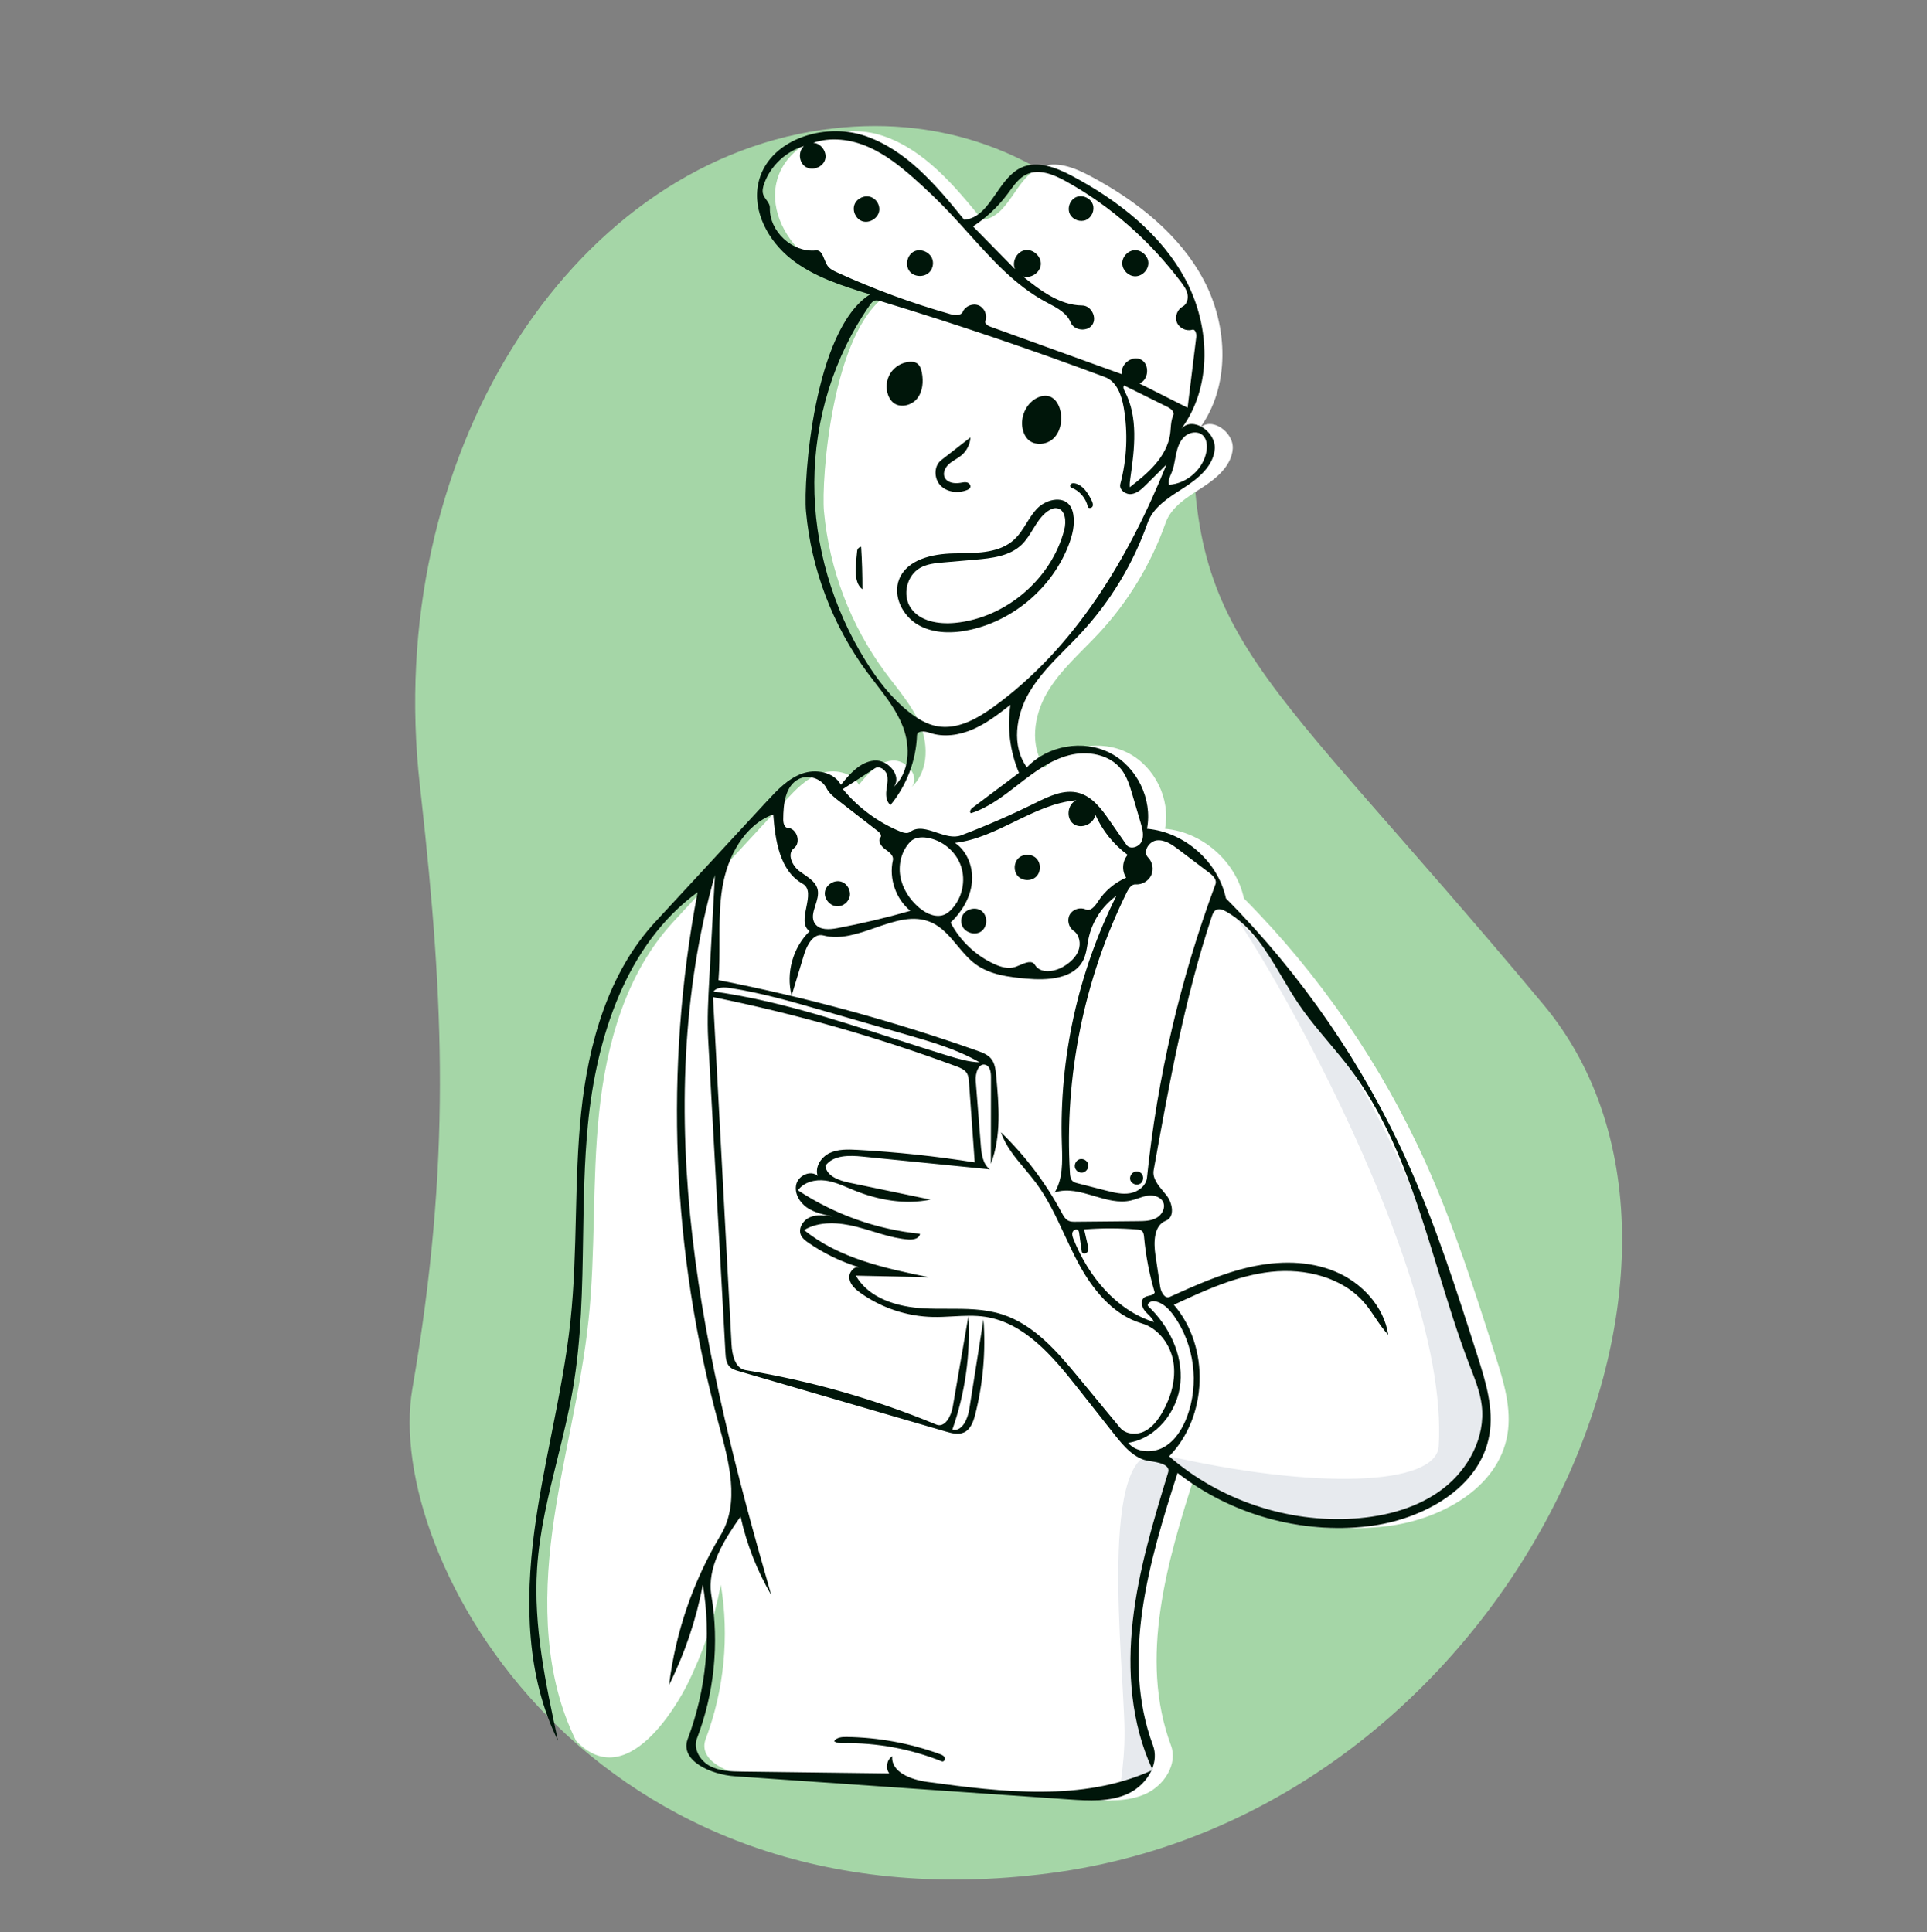 <svg width="350" height="351" viewBox="0 0 350 351" fill="none" xmlns="http://www.w3.org/2000/svg">
<rect x="0" y="0" width="350" height="351" fill="#808080" stroke="none"/>
<g id="Illustration/Order Placed">
<path id="Blob" fill-rule="evenodd" clip-rule="evenodd" d="M216.724 72.638C217.272 52.284 191.512 17.537 149.311 23.591C103.106 30.219 69.58 83.309 76.259 142.648L76.513 144.927C80.614 181.989 81.983 211.184 74.899 252.294C69.603 283.03 107.267 351.079 190.58 340.314C273.894 329.549 319.657 229.648 280.341 182.51C227.828 119.548 215.524 117.185 216.724 72.638Z" fill="#A5D6A7"/>
<path id="Path" fill-rule="evenodd" clip-rule="evenodd" d="M167.246 131.979C165.817 128.301 163.109 125.297 160.765 122.122C154.499 113.633 150.612 103.406 149.66 92.898C149.152 87.288 151.082 59.907 161.287 53.484C156.249 51.933 151.082 50.315 146.95 47.043C142.817 43.77 139.893 38.419 141.005 33.266C142.688 25.467 152.817 22.119 160.372 24.683C167.928 27.246 173.363 33.731 178.392 39.925C183.2 39.52 184.394 32.435 188.786 30.436C191.748 29.087 195.192 30.47 198.064 32.002C206.421 36.46 214.249 42.573 218.668 50.952C223.088 59.33 223.47 70.266 217.839 77.884C219.891 75.535 224.141 78.456 223.898 81.564C223.655 84.672 220.909 86.928 218.288 88.616C215.667 90.304 212.737 92.054 211.702 94.994C209.094 102.397 204.952 109.255 199.613 115.008C196.351 118.523 192.606 121.685 190.187 125.825C187.767 129.965 186.959 135.529 189.781 139.406C193.534 135.412 200.001 134.289 204.88 136.784C209.76 139.279 212.635 145.18 211.594 150.561C218.393 151.144 224.501 156.53 225.93 163.202C239.715 177.098 250.975 193.491 258.997 211.345C264.088 222.678 267.87 234.546 271.64 246.384C273.115 251.017 274.608 255.869 273.786 260.66C272.118 270.39 261.562 276.122 251.758 277.274C239.551 278.708 226.831 275.147 217.143 267.584C211.968 283.677 206.802 301.256 212.685 317.104C213.945 320.498 211.425 324.353 208.134 325.861C204.843 327.369 201.055 327.149 197.443 326.898C177.201 325.495 156.958 324.092 136.716 322.689C132.474 322.395 126.674 319.899 128.176 315.921C131.529 307.037 132.487 297.262 130.923 287.896C129.729 294.204 127.66 300.346 124.792 306.09C124.792 306.09 114.688 326.898 104.611 316.219C98.868 304.615 98.621 291.026 100.316 278.19C102.011 265.353 105.516 252.792 106.885 239.917C108.219 227.374 107.51 214.682 108.815 202.136C110.119 189.59 113.725 176.742 122.289 167.48C129.064 160.152 135.839 152.825 142.615 145.497C144.439 143.524 146.362 141.484 148.885 140.558C151.407 139.632 154.705 140.221 156.002 142.574C157.601 140.584 159.473 138.44 162.011 138.174C164.55 137.908 167.2 141.018 165.57 142.982C168.491 140.329 168.676 135.658 167.246 131.979Z" fill="white"/>
<path id="Path_2" fill-rule="evenodd" clip-rule="evenodd" d="M221.264 163.202C235.049 177.098 246.308 193.491 254.33 211.345C259.422 222.678 263.203 234.546 266.973 246.384C268.448 251.017 269.941 255.869 269.119 260.66C267.451 270.39 256.896 276.122 247.091 277.274C234.884 278.708 222.948 274.404 213.259 266.841C208.084 282.934 202.135 301.256 208.018 317.104C208.551 318.54 209.942 320.165 209.35 321.554C208.542 323.446 205.366 324.991 203.468 325.861C202.968 326.09 204.302 321.356 204.244 314.407C204.145 302.581 199.187 261.497 210.858 264.211C239.363 270.84 260.854 269.812 261.305 262.74C263.593 226.84 219.834 156.53 221.264 163.202Z" fill="#E7EAEE"/>
<path id="Combined Shape" d="M137.738 33.266C139.421 25.467 149.55 22.119 157.106 24.682C164.661 27.245 170.096 33.731 175.125 39.925C177.773 39.702 179.325 37.452 180.918 35.142C182.218 33.258 183.546 31.333 185.519 30.435C188.481 29.087 191.926 30.47 194.797 32.002C203.155 36.46 210.983 42.573 215.402 50.952C219.821 59.33 220.203 70.266 214.573 77.883C216.624 75.535 220.874 78.456 220.631 81.564C220.388 84.672 217.642 86.928 215.021 88.616C214.882 88.706 214.741 88.796 214.6 88.886C212.093 90.493 209.416 92.211 208.435 94.995C205.828 102.397 201.685 109.255 196.346 115.007C195.912 115.475 195.47 115.937 195.023 116.395L193.673 117.764C191.185 120.275 188.696 122.787 186.92 125.825C184.501 129.965 183.692 135.529 186.514 139.406C190.267 135.412 196.735 134.29 201.614 136.785C206.493 139.28 209.369 145.18 208.328 150.56C215.126 151.143 221.234 156.53 222.664 163.202C236.448 177.097 247.708 193.491 255.73 211.344C260.822 222.677 264.603 234.546 268.373 246.384C269.848 251.016 271.341 255.869 270.519 260.661C268.85 270.39 258.296 276.122 248.492 277.274C236.285 278.708 223.565 275.147 213.876 267.583C208.701 283.677 203.535 301.256 209.418 317.104C209.939 318.507 209.814 319.989 209.255 321.351C209.286 321.419 209.319 321.486 209.35 321.553C209.274 321.588 209.198 321.623 209.123 321.657C208.286 323.461 206.696 325.023 204.868 325.861C201.576 327.369 197.788 327.148 194.176 326.898L133.45 322.689C129.208 322.395 123.408 319.899 124.909 315.921C128.262 307.037 129.22 297.262 127.656 287.896C126.462 294.204 124.393 300.346 121.526 306.089C122.702 296.499 125.917 287.162 130.896 278.881C134.44 272.987 132.399 265.486 130.579 258.854C121.96 227.452 120.624 194.076 126.705 162.085C113.726 171.572 108.307 188.407 106.768 204.409C106.124 211.099 106.018 217.836 105.912 224.568C105.764 233.938 105.616 243.301 104.02 252.518C103.291 256.729 102.262 260.892 101.234 265.05C99.61 271.621 97.988 278.183 97.552 284.921C96.871 295.444 99.115 305.913 101.345 316.219C95.602 304.615 95.354 291.026 97.049 278.19C97.827 272.299 98.986 266.465 100.145 260.633C101.511 253.758 102.878 246.883 103.619 239.917C104.29 233.6 104.444 227.245 104.598 220.89C104.75 214.627 104.901 208.364 105.548 202.136C106.853 189.59 110.459 176.742 119.022 167.48L139.348 145.497C141.172 143.524 143.095 141.484 145.618 140.558C148.14 139.632 151.438 140.221 152.736 142.574C154.335 140.584 156.206 138.439 158.745 138.173C161.283 137.907 163.933 141.017 162.303 142.982C165.224 140.329 165.409 135.657 163.98 131.979C162.859 129.095 160.953 126.626 159.052 124.164C158.529 123.485 158.005 122.807 157.499 122.122C151.232 113.633 147.346 103.406 146.394 92.898C145.886 87.288 147.815 59.907 158.02 53.484C152.982 51.933 147.815 50.315 143.683 47.042C139.551 43.77 136.626 38.419 137.738 33.266ZM129.861 158.927C123.808 180.251 123.236 202.854 125.786 224.873C128.336 246.891 133.937 268.438 140.075 289.738C137.493 285.321 135.606 280.497 134.507 275.5C131.506 279.797 128.356 284.694 129.212 289.865C130.651 298.549 129.733 307.611 126.584 315.831C125.866 317.705 127.157 319.868 128.925 320.819C130.693 321.77 132.791 321.816 134.798 321.841L161.521 322.173C160.784 321.238 161.051 319.685 162.057 319.048C161.788 321.953 165.512 323.32 168.403 323.713C182.058 325.571 196.573 327.312 209.123 321.657C209.169 321.556 209.213 321.454 209.255 321.351C205.424 313.027 204.723 303.525 205.748 294.415C206.781 285.23 209.482 276.327 212.169 267.484C212.615 266.017 210.286 265.631 208.767 265.422C206.071 265.053 204.114 262.756 202.428 260.62L195.573 251.934C191.148 246.329 186.046 240.313 178.988 239.227C177.03 238.926 175.05 239.036 173.066 239.146C171.857 239.213 170.647 239.279 169.441 239.253C164.757 239.153 160.113 237.611 156.299 234.89C155.385 234.238 154.457 233.42 154.269 232.312C154.086 231.23 155.063 229.962 156.101 230.238C152.797 229.241 149.65 227.722 146.813 225.756C146.29 225.394 145.756 224.992 145.487 224.416C144.905 223.171 145.868 221.645 147.138 221.12C148.408 220.594 149.847 220.786 151.207 220.987C149.585 220.657 147.911 220.306 146.552 219.362C145.193 218.417 144.219 216.712 144.64 215.111C145.061 213.51 147.267 212.52 148.511 213.612C147.969 211.996 149.145 210.205 150.684 209.472C152.223 208.739 154.006 208.796 155.708 208.89C162.851 209.284 169.973 210.046 177.037 211.172L176.001 196.642C175.959 196.049 175.908 195.428 175.586 194.928C175.175 194.288 174.413 193.984 173.7 193.719C159.322 188.393 144.53 184.181 129.502 181.137L132.869 244.208C132.972 246.142 133.511 248.595 135.421 248.91C147.294 250.864 158.941 254.19 170.055 258.8C171.616 259.448 172.758 257.263 173.045 255.597L175.893 239.09C176.289 246.068 175.29 253.122 172.974 259.716C174.746 260.133 175.771 257.792 176.054 255.995L178.626 239.683C179.064 245.465 178.558 251.318 177.135 256.94C176.808 258.231 176.312 259.658 175.105 260.22C174.083 260.696 172.887 260.387 171.805 260.072L134.198 249.104C133.607 248.932 132.989 248.745 132.55 248.312C131.898 247.668 131.81 246.663 131.759 245.748L128.629 188.877C128.427 185.191 128.628 181.495 128.83 177.808L129.861 158.927ZM153.739 315.55C159.516 315.626 165.28 316.683 170.708 318.662C171.055 318.788 171.434 318.949 171.583 319.286C171.733 319.623 171.422 320.125 171.08 319.988C165.401 317.712 159.268 316.576 153.151 316.668C152.575 316.677 151.941 316.678 151.5 316.307C151.953 315.62 152.915 315.54 153.739 315.55ZM222.712 165.604C222.138 165.279 221.417 164.993 220.846 165.324C220.424 165.569 220.237 166.071 220.083 166.535C215.126 181.493 212.324 197.065 209.539 212.575C209.277 214.035 210.315 215.28 211.304 216.465C211.503 216.704 211.701 216.94 211.885 217.175C212.984 218.578 213.419 221.111 211.759 221.758C209.549 222.62 209.511 225.692 209.863 228.039L210.716 233.731C210.864 234.713 211.541 236.017 212.447 235.609C217.209 233.461 222.014 231.299 227.114 230.165C232.214 229.031 237.698 228.985 242.519 231C247.34 233.016 251.366 237.331 252.148 242.498C251.246 241.548 250.515 240.458 249.783 239.369C249.187 238.481 248.591 237.593 247.902 236.779C243.868 232.015 237.058 230.368 230.853 231.05C224.648 231.733 218.861 234.403 213.202 237.036C219.78 244.673 219.387 257.347 212.348 264.562C221.518 272.537 233.91 276.693 246.034 275.861C251.792 275.465 257.629 273.91 262.188 270.37C266.747 266.83 269.819 261.068 269.131 255.337C268.854 253.03 268.006 250.841 267.165 248.668C267.075 248.439 266.986 248.209 266.898 247.979C264.722 242.319 262.933 236.461 261.147 230.61C257.231 217.782 253.322 204.982 245.356 194.339C244.064 192.613 242.674 190.96 241.286 189.308L241.285 189.307L239.886 187.635C238.495 185.958 237.137 184.257 235.914 182.455C234.856 180.897 233.879 179.247 232.902 177.595C230.133 172.917 227.357 168.228 222.712 165.604ZM209.562 236.377C208.965 236.318 208.161 236.924 208.594 237.339C212.345 240.925 214.858 246.058 214.393 251.226C213.929 256.395 210.029 261.328 204.9 262.115C206.417 263.916 209.312 264.056 211.368 262.908C213.424 261.759 214.747 259.619 215.581 257.417C217.856 251.404 216.941 244.285 213.217 239.044C212.316 237.776 211.111 236.532 209.562 236.377ZM140.446 147.947C135.157 149.9 132.14 155.616 131.21 161.176C130.662 164.454 130.669 167.78 130.675 171.11C130.68 173.429 130.683 175.751 130.5 178.058C146.445 181.18 162.162 185.467 177.483 190.875C178.421 191.207 179.406 191.576 180.032 192.349C180.705 193.181 180.83 194.314 180.929 195.379C181.429 200.767 181.901 206.377 179.974 211.432L179.991 195.678C179.992 194.806 179.842 193.714 179.012 193.447C177.721 193.031 177.115 195.004 177.221 196.357L178.144 208.068C178.27 209.671 178.503 211.477 179.793 212.437L156.612 210.109C154.204 209.867 151.318 209.827 149.91 211.794C150.141 213.677 152.392 214.468 154.25 214.855L169.005 217.931C164.388 218.886 159.535 218.03 155.167 216.255C154.836 216.121 154.506 215.981 154.176 215.841H154.174L154.173 215.84H154.172C152.789 215.254 151.401 214.665 149.918 214.469C148.081 214.227 146.003 214.727 144.936 216.243C151.538 220.609 159.211 223.343 167.086 224.135C167.039 224.99 165.899 225.246 165.045 225.184C163.379 225.063 161.761 224.666 160.154 224.2L158.549 223.718H158.547C157.556 223.416 156.563 223.113 155.562 222.859C152.401 222.057 148.857 221.792 146.051 223.454C152.367 228.605 160.694 230.395 168.679 232.027L155.458 231.746C157.796 235.907 163.043 237.439 167.809 237.692C169.218 237.767 170.641 237.764 172.062 237.762C175.448 237.758 178.831 237.753 182.031 238.783C187.84 240.651 192.047 245.582 195.933 250.287L203.427 259.359C204.449 260.596 206.396 260.733 207.839 260.034C209.283 259.334 210.303 257.986 211.101 256.594C212.688 253.829 213.632 250.583 213.12 247.436C212.607 244.29 210.436 241.317 207.377 240.419C202.123 238.879 198.392 234.208 195.813 229.377C194.928 227.719 194.132 226.007 193.337 224.297C191.817 221.026 190.298 217.759 188.155 214.871C187.512 214.005 186.812 213.17 186.113 212.335C184.383 210.273 182.655 208.212 181.799 205.688C186.201 209.948 189.938 214.894 192.831 220.293C193.144 220.879 193.49 221.511 194.096 221.783C194.484 221.957 194.926 221.956 195.351 221.952L206.715 221.843C207.852 221.832 209.042 221.808 210.038 221.259C211.033 220.71 211.736 219.453 211.276 218.414C210.839 217.427 209.579 217.072 208.509 217.211C207.889 217.292 207.297 217.495 206.704 217.698C206.273 217.845 205.841 217.993 205.399 218.094C203.196 218.598 200.948 217.933 198.711 217.273C196.291 216.558 193.884 215.847 191.565 216.627C193.065 214.144 192.967 211.073 192.873 208.156L192.863 207.854L192.858 207.7C192.382 192.206 195.819 176.606 202.764 162.748C200.201 164.581 198.361 167.4 197.714 170.485C197.638 170.851 197.575 171.224 197.514 171.595C197.357 172.55 197.199 173.505 196.778 174.37C195.07 177.874 190.246 178.133 186.364 177.783C183.182 177.496 179.847 177.078 177.255 175.209C175.955 174.272 174.908 173.014 173.868 171.763C172.482 170.098 171.107 168.445 169.158 167.578C165.925 166.139 162.469 167.337 158.973 168.55C155.815 169.646 152.623 170.753 149.532 169.938C147.79 169.479 146.586 171.618 146.063 173.341L143.785 180.852C142.722 176.747 144.021 172.115 147.062 169.16C145.759 168.305 146.11 166.552 146.458 164.815C146.809 163.056 147.157 161.315 145.78 160.544C141.623 158.219 140.801 152.696 140.446 147.947ZM206.592 223.367C203.374 223.094 200.132 223.088 196.913 223.348L197.555 226.154C197.654 226.585 197.744 227.074 197.5 227.444C197.257 227.813 196.54 227.809 196.478 227.371L196.007 224.014C195.983 223.843 195.956 223.662 195.846 223.529C195.567 223.191 194.957 223.434 194.809 223.846C194.661 224.259 194.818 224.713 194.981 225.12C197.67 231.837 202.704 238.021 209.609 240.184C209.391 239.64 208.974 239.223 208.555 238.804C208.326 238.575 208.096 238.345 207.898 238.093C207.338 237.382 207.118 236.181 207.873 235.68C208.106 235.525 208.405 235.457 208.697 235.391C209.144 235.29 209.575 235.192 209.726 234.79C208.751 231.507 208.103 228.126 207.795 224.715C207.758 224.3 207.697 223.833 207.364 223.583C207.147 223.42 206.862 223.39 206.592 223.367ZM210.126 152.669C208.681 152.819 207.492 154.739 208.519 155.767C209.341 156.59 209.582 157.936 209.098 158.994C208.614 160.051 207.437 160.747 206.277 160.663C205.528 160.608 205.016 161.38 204.683 162.053C196.895 177.791 193.29 195.575 194.333 213.103C194.364 213.617 194.421 214.182 194.792 214.539C195.051 214.788 195.417 214.887 195.766 214.976L200.904 216.291C202.34 216.658 203.831 217.028 205.291 216.764C206.75 216.5 208.173 215.413 208.325 213.938C210.198 195.736 214.39 177.773 220.768 160.623C221.064 159.827 220.304 159.061 219.627 158.548L214.043 154.321C212.885 153.444 211.572 152.52 210.126 152.669ZM206.412 212.81C206.714 212.801 207.018 212.911 207.246 213.11C207.804 213.6 207.731 214.626 207.108 215.032C206.485 215.437 205.517 215.089 205.294 214.38C205.072 213.671 205.669 212.833 206.412 212.81ZM196.059 210.605C196.718 210.392 197.511 210.847 197.658 211.524C197.805 212.201 197.272 212.945 196.584 213.024C196.272 213.06 195.946 212.971 195.695 212.782C195.525 212.654 195.388 212.482 195.302 212.287C195.025 211.652 195.4 210.818 196.059 210.605ZM132.707 179.505C131.608 179.333 130.296 179.263 129.583 180.116C140.745 181.665 151.497 185.149 162.24 188.628C165.551 189.701 168.862 190.774 172.184 191.79C174.063 192.364 175.973 192.924 177.936 192.996C173.797 190.611 169.155 189.266 164.565 187.942L149.483 183.593C143.949 181.997 138.397 180.397 132.707 179.505ZM195.495 145.383C191.523 145.726 187.898 147.497 184.271 149.269C180.772 150.978 177.27 152.689 173.449 153.123C175.745 154.68 176.828 157.666 176.517 160.423C176.206 163.18 174.662 165.691 172.655 167.607C174.373 170.898 177.211 173.591 180.587 175.134C181.777 175.678 183.14 176.084 184.379 175.665C184.65 175.573 184.939 175.451 185.232 175.327C186.302 174.873 187.435 174.392 187.972 175.284C188.979 176.955 191.55 176.572 193.217 175.558C194.356 174.865 195.415 173.927 195.884 172.679C196.353 171.431 196.076 169.837 194.98 169.079C194.069 168.448 193.763 167.088 194.316 166.128C194.869 165.169 196.199 164.752 197.201 165.223C198.075 165.635 198.895 164.608 199.417 163.794C200.647 161.879 202.459 160.344 204.549 159.444C203.712 158.213 203.83 156.418 204.821 155.307C202.262 153.437 200.209 150.882 198.935 147.98C198.725 149.709 196.35 150.718 194.96 149.669C193.57 148.621 193.89 146.059 195.495 145.383ZM174.73 166.519C175.233 165.17 177.168 164.621 178.304 165.505C179.441 166.389 179.385 168.399 178.202 169.219C177.018 170.039 175.117 169.385 174.689 168.01C174.538 167.527 174.553 166.993 174.73 166.519ZM150.108 143.168C149.219 141.434 146.845 140.652 145.099 141.517C142.619 142.746 142.273 146.08 142.259 148.848C142.256 149.5 142.44 150.366 143.091 150.403C144.756 150.497 145.543 153.082 144.214 154.089C142.913 155.076 143.843 157.213 145.137 158.208C145.419 158.425 145.721 158.633 146.025 158.842C147.114 159.592 148.223 160.355 148.507 161.6C148.719 162.527 148.406 163.509 148.101 164.468C147.719 165.668 147.349 166.832 148.028 167.807C148.859 169.001 150.633 168.885 152.063 168.617C156.537 167.778 160.972 166.727 165.346 165.469C162.704 163.309 161.427 159.607 162.176 156.278C162.367 155.432 161.488 154.777 160.777 154.28C160.066 153.783 159.362 152.814 159.911 152.142C160.206 151.78 159.803 151.274 159.434 150.988L152.331 145.481C151.478 144.82 150.6 144.128 150.108 143.168ZM168.304 152.18C167.279 152.034 166.124 152.138 165.39 152.869C163.777 154.474 163.14 156.922 163.518 159.167C163.896 161.411 165.214 163.436 166.951 164.907C168.249 166.006 170.08 166.837 171.622 166.118C172.08 165.903 172.473 165.567 172.822 165.201C174.773 163.152 175.458 159.986 174.531 157.313C173.603 154.64 171.105 152.581 168.304 152.18ZM149.824 162.053C150.004 160.708 151.579 159.745 152.859 160.197C153.958 160.585 154.627 161.907 154.29 163.022C154.023 163.902 153.18 164.577 152.262 164.644C150.908 164.743 149.643 163.399 149.824 162.053ZM184.974 155.913C185.822 155.096 187.316 155.084 188.175 155.888C189.093 156.747 189.105 158.387 188.201 159.259C187.296 160.132 185.657 160.06 184.833 159.111C184.061 158.222 184.127 156.729 184.974 155.913ZM183.521 128.044C181.386 129.708 179.223 131.39 176.744 132.476C174.264 133.562 171.394 134.006 168.838 133.116C167.973 132.814 166.584 132.681 166.55 133.597C166.381 138.184 164.664 142.7 161.743 146.241C160.977 145.658 160.874 144.547 160.99 143.592C161.014 143.387 161.046 143.181 161.078 142.974C161.193 142.218 161.31 141.456 161.095 140.732C160.821 139.81 159.699 139.058 158.892 139.582L153.086 143.352C155.859 146.719 159.471 149.39 163.502 151.056C164.089 151.298 164.807 151.506 165.316 151.126C166.686 150.105 168.376 150.67 170.109 151.25C171.631 151.76 173.187 152.281 174.59 151.748C179.154 150.012 183.634 148.058 188.01 145.892C190.507 144.656 193.277 143.314 195.962 144.056C198.424 144.737 200.077 146.978 201.535 149.075L204.595 153.477C205.25 154.419 206.89 153.903 207.357 152.855C207.823 151.807 207.505 150.594 207.181 149.494L205.687 144.417C205.204 142.777 204.7 141.094 203.646 139.75C201.507 137.021 197.513 136.334 194.157 137.204C190.8 138.073 187.933 140.206 185.194 142.332L184.945 142.525C182.286 144.59 179.571 146.699 176.373 147.736C175.99 147.569 176.303 146.994 176.636 146.744L185.076 140.407C183.441 136.532 182.896 132.203 183.521 128.044ZM160.008 54.725C159.627 54.609 159.214 54.494 158.837 54.624C158.466 54.753 158.214 55.091 157.99 55.413C151.451 64.781 147.957 76.201 147.906 87.626C147.855 99.05 151.215 110.438 157.267 120.128C159.411 123.561 161.918 126.821 165.086 129.338C166.608 130.547 168.323 131.596 170.236 131.938C173.888 132.591 177.461 130.587 180.466 128.413C195.269 117.701 205.034 101.32 211.872 84.376L208.169 88.058C207.409 88.815 206.567 89.612 205.503 89.751C204.44 89.889 203.205 88.962 203.481 87.925C204.681 83.412 204.893 78.638 204.098 74.036C203.712 71.801 202.827 69.302 200.704 68.507C187.287 63.489 173.713 58.891 160.008 54.725ZM188.291 92.469C189.859 90.778 192.931 89.971 194.309 91.82C194.655 92.284 194.836 92.852 194.937 93.422C195.267 95.289 194.789 97.207 194.112 98.977C191.195 106.599 184.308 112.572 176.35 114.381C173.148 115.11 169.615 115.153 166.765 113.521C163.915 111.889 162.084 108.217 163.333 105.18C164.8 101.616 169.341 100.616 173.195 100.535C173.532 100.528 173.874 100.523 174.217 100.518C177.793 100.465 181.612 100.408 184.2 98.027C185.121 97.18 185.785 96.114 186.451 95.045C187.012 94.145 187.573 93.243 188.291 92.469ZM191.969 92.334C191.392 92.248 190.816 92.507 190.336 92.839C189.143 93.667 188.378 94.914 187.609 96.168C186.999 97.164 186.385 98.164 185.553 98.961C183.381 101.045 180.13 101.414 177.131 101.673L171.367 102.172C169.897 102.3 168.374 102.444 167.094 103.179C164.691 104.56 163.858 108.09 165.39 110.4C167.047 112.898 170.501 113.44 173.484 113.152C182.68 112.262 190.961 105.205 193.299 96.267C193.697 94.748 193.522 92.563 191.969 92.334ZM156.405 99.332C156.572 101.897 156.65 104.468 156.638 107.039C155.504 106.207 155.377 104.582 155.433 103.176C155.475 102.129 155.56 101.084 155.688 100.044C155.732 99.684 156.044 99.374 156.405 99.332ZM194.537 87.913C194.747 87.748 195.046 87.764 195.305 87.828C196.726 88.175 197.605 89.57 198.255 90.88C198.427 91.227 198.596 91.632 198.445 91.988C198.293 92.344 197.655 92.42 197.572 92.043C197.231 90.483 196.059 89.131 194.565 88.571C194.315 88.477 194.326 88.077 194.537 87.913ZM176.259 79.467C176.205 80.731 175.568 81.948 174.591 82.752C173.896 83.325 173.047 83.694 172.373 84.293C171.699 84.891 171.212 85.858 171.56 86.689C171.991 87.715 173.374 87.909 174.469 87.711C174.859 87.641 175.262 87.541 175.644 87.646C176.026 87.751 176.362 88.153 176.231 88.527C176.139 88.789 175.864 88.935 175.605 89.037C174 89.664 171.997 89.431 170.806 88.185C169.616 86.939 169.586 84.659 170.946 83.601C172.717 82.223 174.488 80.845 176.259 79.467ZM204.169 70.028C203.92 70.305 204.1 70.739 204.274 71.068C206.776 75.802 206.069 81.517 205.307 86.818C205.226 87.381 205.145 87.951 205.201 88.517C206.827 87.231 208.464 85.934 209.817 84.363C211.17 82.792 212.239 80.911 212.528 78.858C212.576 78.519 212.602 78.173 212.629 77.829C212.694 77.012 212.758 76.196 213.096 75.459C213.386 74.826 212.649 74.228 212.026 73.919L204.169 70.028ZM218.35 78.994C217.446 78.266 216.027 78.52 215.164 79.296C214.3 80.072 213.887 81.23 213.639 82.365C213.566 82.698 213.505 83.034 213.443 83.371C213.294 84.179 213.145 84.988 212.843 85.751C212.794 85.875 212.74 86.001 212.686 86.128C212.414 86.766 212.133 87.425 212.335 88.069C215.593 87.86 218.54 85.235 219.124 82.024C219.319 80.946 219.203 79.68 218.35 78.994ZM187.887 72.56C188.703 72.014 189.754 71.711 190.677 72.045C191.809 72.455 192.43 73.689 192.645 74.874C192.952 76.568 192.583 78.468 191.335 79.655C190.088 80.842 187.883 81.032 186.678 79.801C186.269 79.383 185.998 78.844 185.831 78.283C185.209 76.204 186.084 73.768 187.887 72.56ZM157.656 26.671C154.534 25.32 150.924 24.828 147.711 25.946C149.159 26.019 150.293 27.668 149.843 29.045C149.394 30.423 147.504 31.085 146.292 30.291C145.081 29.496 144.937 27.5 146.021 26.539C142.736 27.511 139.975 30.11 138.805 33.331C138.575 33.965 138.403 34.667 138.614 35.309C138.733 35.671 138.966 35.992 139.197 36.31C139.523 36.759 139.843 37.201 139.829 37.739C139.71 42.044 143.925 45.942 148.208 45.488C149.047 45.399 149.385 46.236 149.736 47.104C149.903 47.518 150.074 47.939 150.302 48.27C150.711 48.862 151.394 49.192 152.048 49.491C158.696 52.532 165.575 55.067 172.606 57.069C173.421 57.301 174.536 57.397 174.881 56.623C175.345 55.586 176.693 55.047 177.745 55.479C178.796 55.911 179.376 57.241 178.976 58.305C178.797 58.782 179.384 59.169 179.863 59.342L203.815 68.001C203.373 66.229 205.625 64.468 207.239 65.323C208.853 66.178 208.661 69.031 206.946 69.661L215.7 74.075L217.272 61.228C217.345 60.628 217.105 59.735 216.525 59.907C215.451 60.225 214.185 59.617 213.761 58.581C213.337 57.544 213.814 56.224 214.803 55.698C215.564 55.293 215.849 54.295 215.68 53.45C215.512 52.604 214.991 51.877 214.471 51.189C208.849 43.747 201.727 37.411 193.559 32.909C191.37 31.702 188.717 30.614 186.455 31.677C185.145 32.293 184.264 33.505 183.403 34.689C183.266 34.877 183.129 35.065 182.992 35.249C181.269 37.559 179.138 39.562 176.727 41.138L184.359 48.903C183.728 47.54 184.688 45.704 186.167 45.446C187.647 45.188 189.173 46.59 189.041 48.085C188.908 49.581 187.161 50.694 185.75 50.18C188.936 52.755 192.464 55.458 196.561 55.495C198.178 55.509 199.306 57.672 198.392 59.005C197.478 60.339 195.055 60.068 194.458 58.566C193.787 56.881 192.059 55.967 190.429 55.104L190.428 55.103L190.423 55.101L190.421 55.1L190.418 55.098C190.249 55.008 190.081 54.919 189.915 54.83C184.436 51.879 180.223 47.193 176.032 42.53C174.932 41.306 173.834 40.084 172.714 38.895C170.588 36.637 168.357 34.477 166.033 32.423C163.483 30.171 160.778 28.023 157.656 26.671ZM165.203 65.731C165.661 65.698 166.147 65.743 166.533 65.994C167.087 66.354 167.312 67.047 167.435 67.696C167.743 69.325 167.599 71.142 166.556 72.431C165.514 73.72 163.397 74.186 162.159 73.085C161.773 72.741 161.501 72.283 161.319 71.799C160.827 70.496 160.987 68.964 161.738 67.79C162.489 66.617 163.813 65.831 165.203 65.731ZM206.084 45.45C207.307 45.389 208.479 46.425 208.569 47.646C208.664 48.941 207.507 50.189 206.208 50.193C204.985 50.196 203.862 49.106 203.83 47.882C203.797 46.659 204.862 45.511 206.084 45.45ZM166.019 45.679C167.292 45.049 169.049 45.865 169.389 47.245C169.563 47.951 169.391 48.735 168.936 49.303C168.048 50.412 166.111 50.415 165.22 49.308C164.33 48.202 164.746 46.309 166.019 45.679ZM155.212 37.13C155.664 35.982 157.13 35.358 158.271 35.828C159.167 36.197 159.775 37.172 159.71 38.139C159.614 39.584 157.92 40.677 156.564 40.169C155.409 39.735 154.761 38.279 155.212 37.13ZM195.442 35.816C196.578 35.316 198.074 35.964 198.487 37.135C198.862 38.199 198.296 39.505 197.263 39.959C196.231 40.412 194.887 39.947 194.356 38.952C193.772 37.856 194.305 36.316 195.442 35.816Z" fill="#00160A"/>
</g>
</svg>
